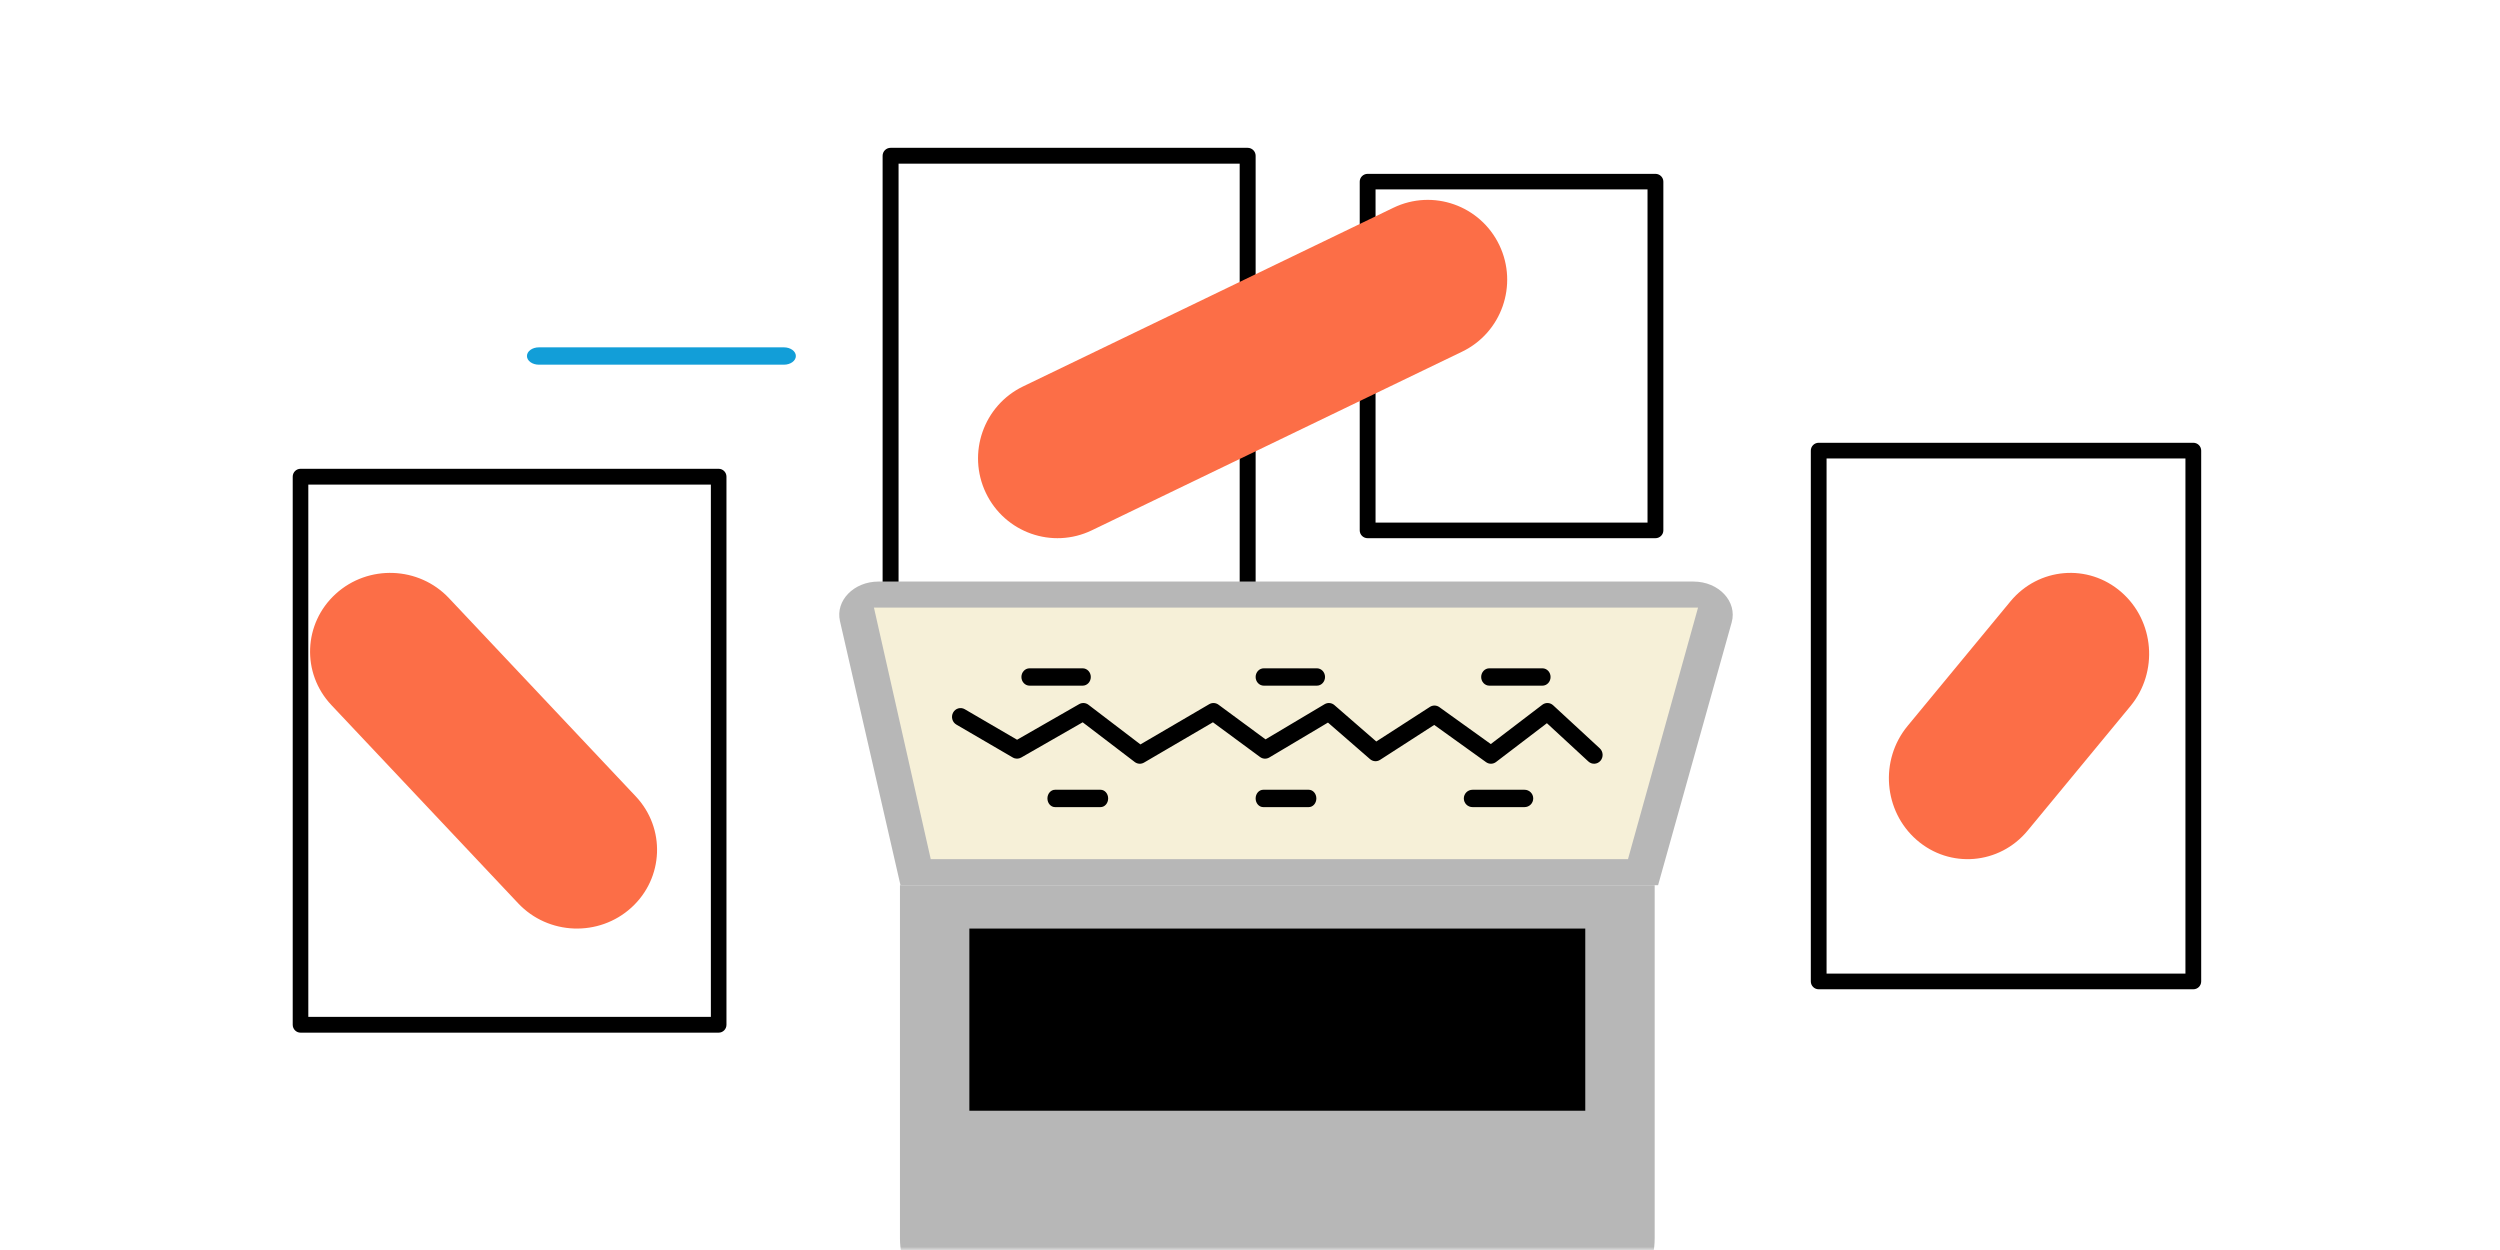 <svg width="400" height="200" viewBox="0 0 400 200" fill="none" xmlns="http://www.w3.org/2000/svg">
<rect width="400" height="200" fill="white"/>
<mask id="mask0_88_192" style="mask-type:alpha" maskUnits="userSpaceOnUse" x="35" y="13" width="330" height="187">
<rect x="35" y="13" width="329.025" height="187" fill="#D9D9D9"/>
</mask>
<g mask="url(#mask0_88_192)">
<path fill-rule="evenodd" clip-rule="evenodd" d="M141.218 24.921C141.218 24.22 141.789 23.652 142.494 23.652H199.625C200.329 23.652 200.901 24.22 200.901 24.921V100.109C200.901 100.81 200.329 101.378 199.625 101.378H142.494C141.789 101.378 141.218 100.81 141.218 100.109V24.921ZM143.77 26.191V98.84H198.349V26.191H143.77Z" fill="black"/>
<path d="M143.994 141.63H264.748V198.13C264.748 205.249 258.922 211.028 251.746 211.028H156.996C149.82 211.028 143.994 205.249 143.994 198.13V141.63Z" fill="#B7B7B7"/>
<path d="M270.959 93.05H140.558C136.611 93.05 133.643 96.098 134.395 99.379L144.077 141.63H265.294L277.067 99.593C278.002 96.254 275.012 93.05 270.959 93.05Z" fill="#B7B7B7"/>
<path d="M148.92 137.466L139.83 97.215H271.688L260.476 137.466H148.92Z" fill="#F6F0D8"/>
<path fill-rule="evenodd" clip-rule="evenodd" d="M163.426 108.318C163.426 107.552 164.01 106.93 164.731 106.93H173.224C173.945 106.93 174.529 107.552 174.529 108.318C174.529 109.085 173.945 109.706 173.224 109.706H164.731C164.01 109.706 163.426 109.085 163.426 108.318Z" fill="black"/>
<path fill-rule="evenodd" clip-rule="evenodd" d="M200.901 108.318C200.901 107.552 201.485 106.93 202.206 106.93H210.699C211.42 106.93 212.005 107.552 212.005 108.318C212.005 109.085 211.42 109.706 210.699 109.706H202.206C201.485 109.706 200.901 109.085 200.901 108.318Z" fill="black"/>
<path fill-rule="evenodd" clip-rule="evenodd" d="M236.988 108.318C236.988 107.552 237.573 106.93 238.294 106.93H246.787C247.508 106.93 248.092 107.552 248.092 108.318C248.092 109.085 247.508 109.706 246.787 109.706H238.294C237.573 109.706 236.988 109.085 236.988 108.318Z" fill="black"/>
<path fill-rule="evenodd" clip-rule="evenodd" d="M167.589 127.75C167.589 126.983 168.134 126.362 168.805 126.362H176.089C176.761 126.362 177.305 126.983 177.305 127.75C177.305 128.517 176.761 129.138 176.089 129.138H168.805C168.134 129.138 167.589 128.517 167.589 127.75Z" fill="black"/>
<path fill-rule="evenodd" clip-rule="evenodd" d="M200.901 127.75C200.901 126.983 201.445 126.362 202.117 126.362H209.401C210.072 126.362 210.617 126.983 210.617 127.75C210.617 128.517 210.072 129.138 209.401 129.138H202.117C201.445 129.138 200.901 128.517 200.901 127.75Z" fill="black"/>
<path fill-rule="evenodd" clip-rule="evenodd" d="M234.212 127.75C234.212 126.983 234.834 126.362 235.602 126.362H243.927C244.694 126.362 245.316 126.983 245.316 127.75C245.316 128.517 244.694 129.138 243.927 129.138H235.602C234.834 129.138 234.212 128.517 234.212 127.75Z" fill="black"/>
<path d="M253.644 148.57H155.098V177.717H253.644V148.57Z" fill="black"/>
<path fill-rule="evenodd" clip-rule="evenodd" d="M211.938 112.671C212.437 112.374 213.062 112.431 213.502 112.814L220.206 118.64L228.79 113.102C229.254 112.803 229.847 112.818 230.296 113.14L238.527 119.05L246.775 112.759C247.296 112.361 248.016 112.396 248.499 112.842L255.964 119.735C256.527 120.255 256.575 121.147 256.071 121.728C255.568 122.309 254.703 122.358 254.14 121.838L247.505 115.711L239.364 121.922C238.893 122.281 238.252 122.291 237.77 121.945L229.475 115.989L220.811 121.578C220.308 121.903 219.659 121.855 219.205 121.461L212.474 115.611L203.09 121.198C202.626 121.475 202.048 121.446 201.612 121.124L194.071 115.565L183.044 122.015C182.574 122.289 181.991 122.253 181.557 121.922L173.228 115.568L163.39 121.209C162.974 121.448 162.467 121.446 162.053 121.204L153.017 115.933C152.359 115.55 152.127 114.689 152.499 114.01C152.871 113.331 153.705 113.092 154.363 113.476L162.732 118.358L172.669 112.66C173.138 112.391 173.715 112.43 174.146 112.759L182.468 119.107L193.482 112.666C193.945 112.395 194.518 112.426 194.951 112.745L202.485 118.299L211.938 112.671Z" fill="black"/>
<path fill-rule="evenodd" clip-rule="evenodd" d="M46.835 76.269C46.835 75.572 47.394 75.007 48.083 75.007H114.987C115.676 75.007 116.234 75.572 116.234 76.269V163.963C116.234 164.66 115.676 165.225 114.987 165.225H48.083C47.394 165.225 46.835 164.66 46.835 163.963V76.269ZM49.33 77.531V162.701H113.739V77.531H49.33Z" fill="black"/>
<path fill-rule="evenodd" clip-rule="evenodd" d="M217.556 29.062C217.556 28.374 218.123 27.816 218.822 27.816H264.87C265.569 27.816 266.136 28.374 266.136 29.062V84.864C266.136 85.553 265.569 86.111 264.87 86.111H218.822C218.123 86.111 217.556 85.553 217.556 84.864V29.062ZM220.088 30.308V83.618H263.604V30.308H220.088Z" fill="black"/>
<path fill-rule="evenodd" clip-rule="evenodd" d="M289.731 72.099C289.731 71.405 290.295 70.843 290.991 70.843H350.93C351.626 70.843 352.19 71.405 352.19 72.099V157.029C352.19 157.723 351.626 158.285 350.93 158.285H290.991C290.295 158.285 289.731 157.723 289.731 157.029V72.099ZM292.251 73.355V155.774H349.67V73.355H292.251Z" fill="black"/>
<path fill-rule="evenodd" clip-rule="evenodd" d="M84.311 56.963C84.311 56.197 85.166 55.575 86.221 55.575H125.427C126.483 55.575 127.338 56.197 127.338 56.963C127.338 57.73 126.483 58.351 125.427 58.351H86.221C85.166 58.351 84.311 57.73 84.311 56.963Z" fill="#129ED8"/>
<path fill-rule="evenodd" clip-rule="evenodd" d="M53.72 95.016C58.914 90.29 67.023 90.597 71.832 95.7L101.718 127.418C106.527 132.522 106.215 140.491 101.021 145.216C95.828 149.942 87.719 149.636 82.91 144.532L53.024 112.814C48.215 107.71 48.526 99.742 53.72 95.016Z" fill="#FC6E47"/>
<path fill-rule="evenodd" clip-rule="evenodd" d="M239.898 39.227C242.934 45.584 240.268 53.213 233.942 56.264L174.691 84.85C168.365 87.902 160.776 85.222 157.739 78.864C154.703 72.506 157.37 64.878 163.695 61.826L222.946 33.24C229.272 30.188 236.861 32.868 239.898 39.227Z" fill="#FC6E47"/>
<path fill-rule="evenodd" clip-rule="evenodd" d="M339.415 94.737C344.72 99.361 345.371 107.528 340.871 112.978L324.423 132.897C319.922 138.347 311.974 139.016 306.67 134.392C301.365 129.767 300.714 121.6 305.214 116.15L321.662 96.232C326.163 90.781 334.111 90.112 339.415 94.737Z" fill="#FC6E47"/>
</g>
</svg>
